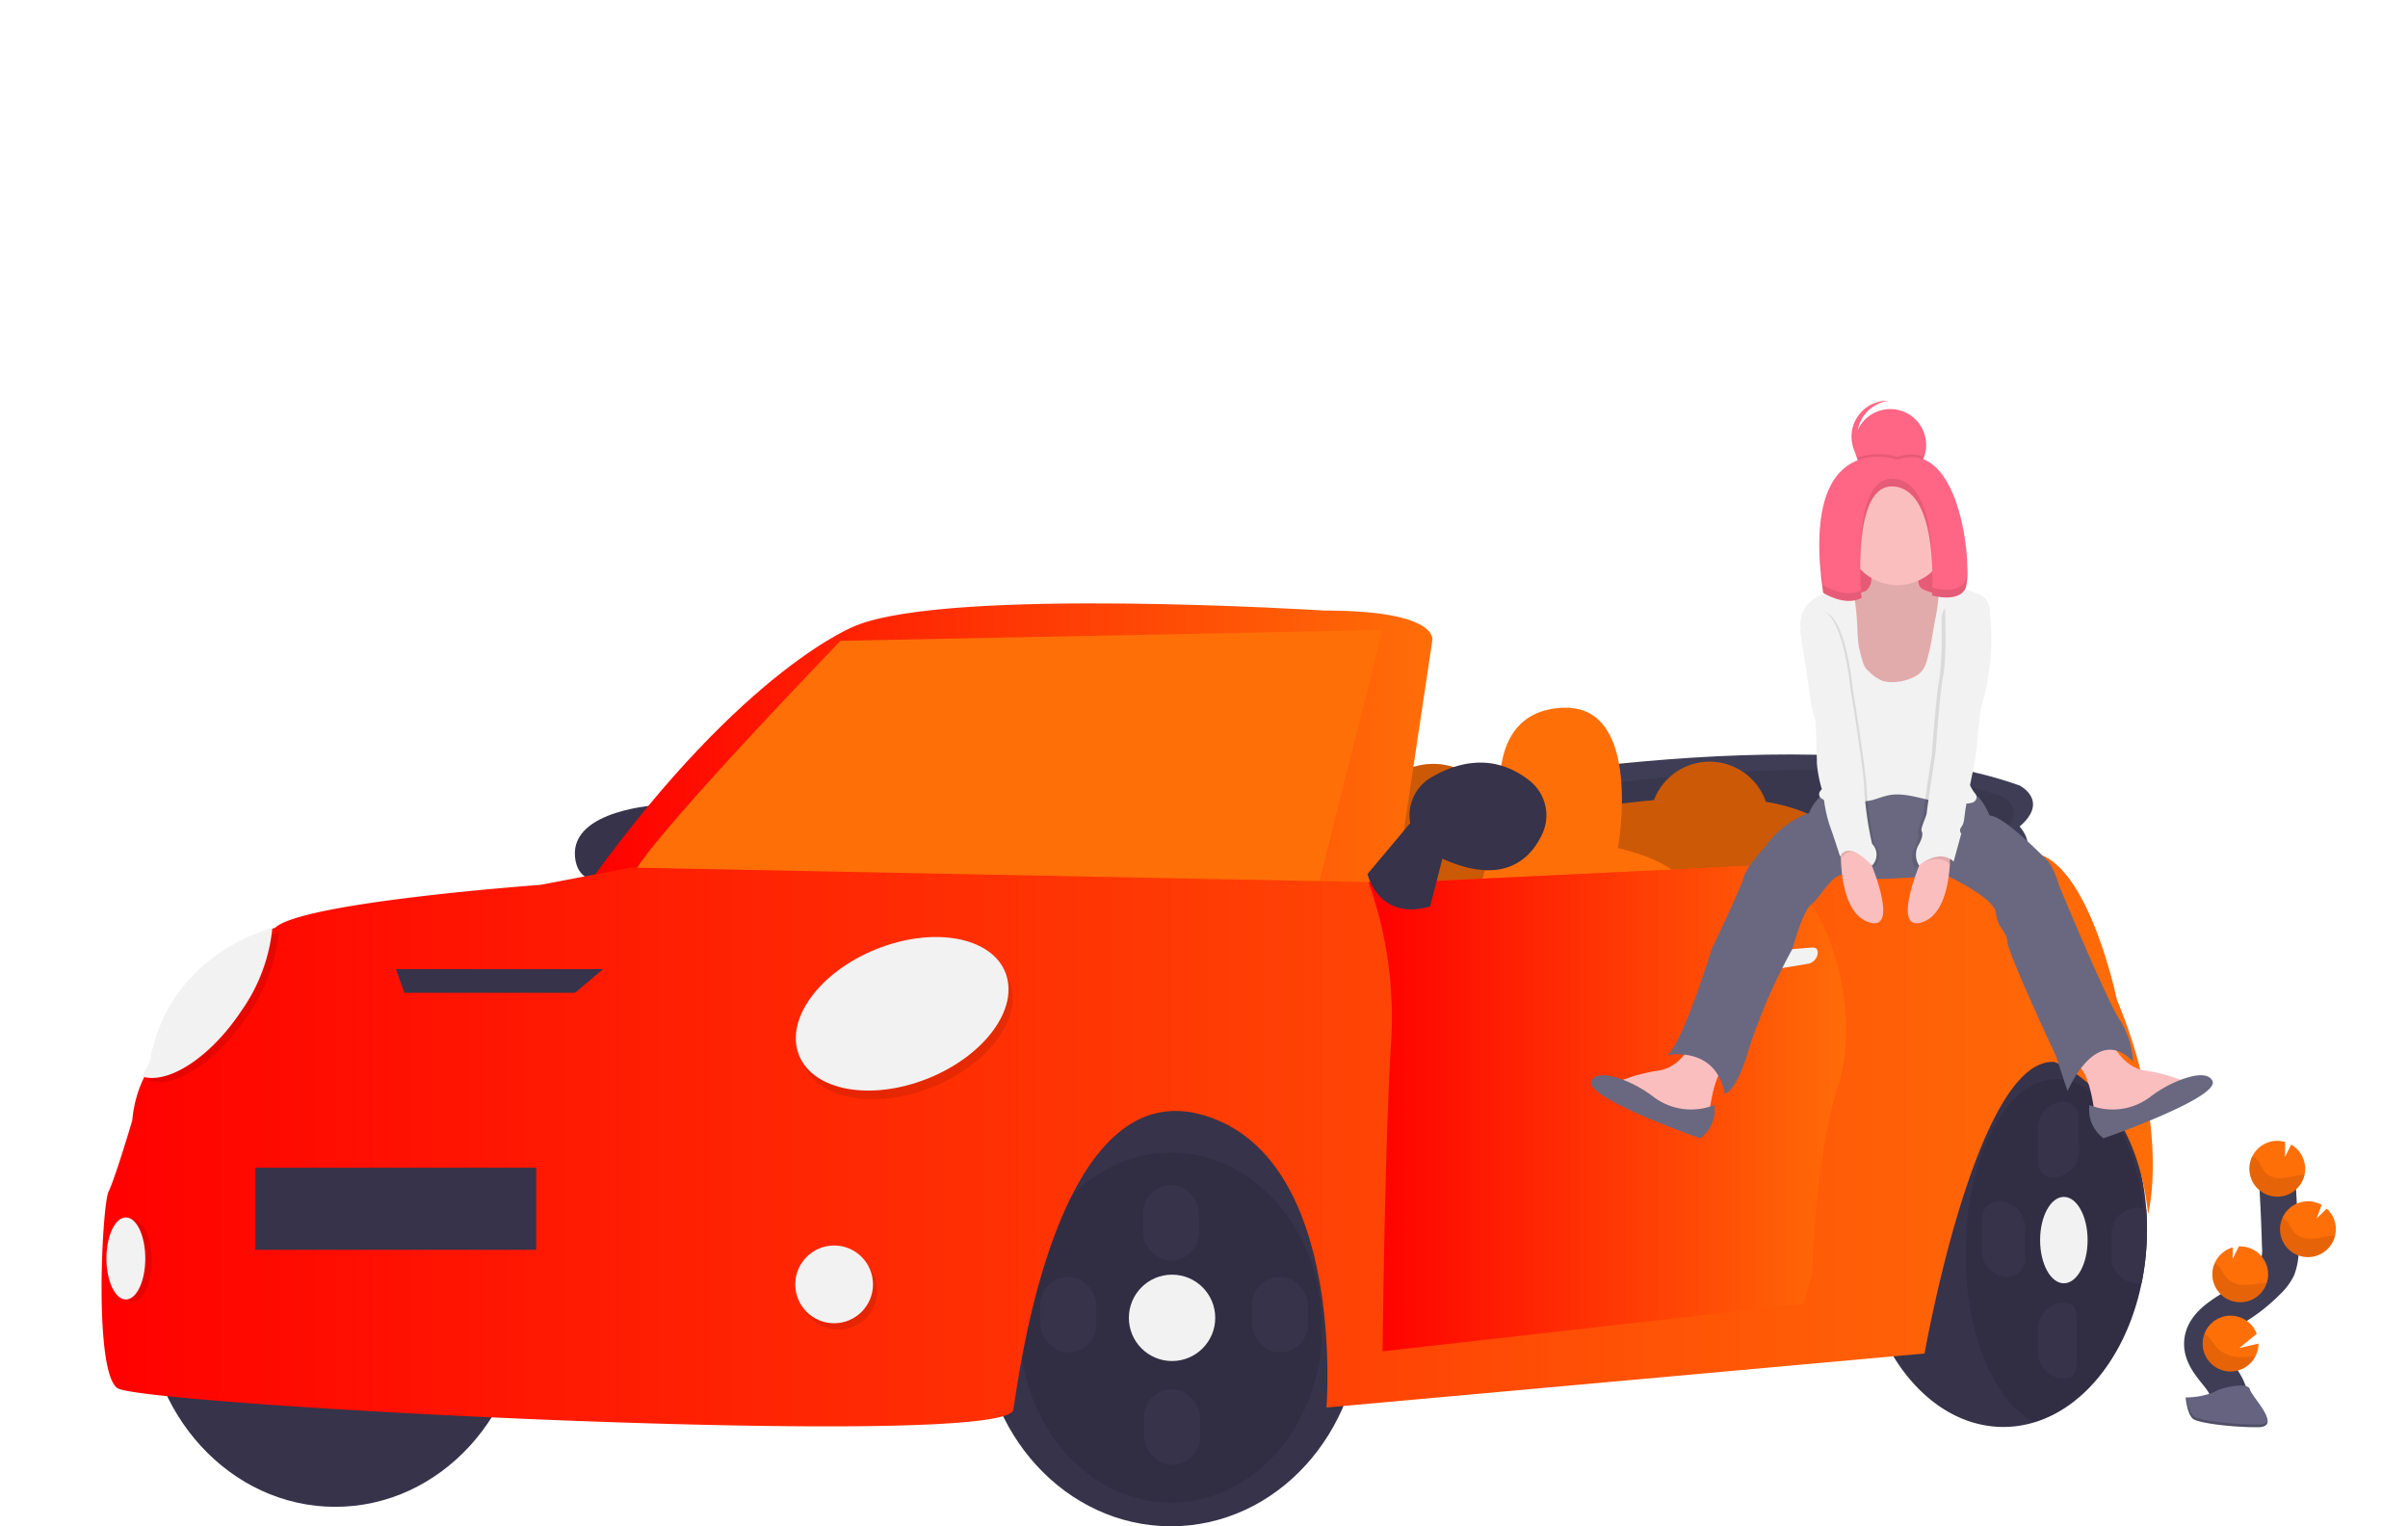 <?xml version="1.0" encoding="UTF-8" standalone="no"?>
<svg
   xmlns:dc="http://purl.org/dc/elements/1.1/"
   xmlns:cc="http://creativecommons.org/ns#"
   xmlns:rdf="http://www.w3.org/1999/02/22-rdf-syntax-ns#"
   xmlns:svg="http://www.w3.org/2000/svg"
   xmlns="http://www.w3.org/2000/svg"
   xmlns:sodipodi="http://sodipodi.sourceforge.net/DTD/sodipodi-0.dtd"
   xmlns:inkscape="http://www.inkscape.org/namespaces/inkscape"
   width="263.81"
   height="167.181"
   viewBox="0 0 263.81 167.181"
   version="1.1"
   id="svg177"
   sodipodi:docname="newCar.svg"
   inkscape:version="0.92.5 (2060ec1f9f, 2020-04-08)">
  <sodipodi:namedview
     pagecolor="#ffffff"
     bordercolor="#666666"
     borderopacity="1"
     objecttolerance="10"
     gridtolerance="10"
     guidetolerance="10"
     inkscape:pageopacity="0"
     inkscape:pageshadow="2"
     inkscape:window-width="1920"
     inkscape:window-height="1055"
     id="namedview179"
     showgrid="false"
     inkscape:zoom="1.4063152"
     inkscape:cx="109.647"
     inkscape:cy="83.5905"
     inkscape:window-x="1920"
     inkscape:window-y="0"
     inkscape:window-maximized="1"
     inkscape:current-layer="g175" />
  <defs
     id="defs9">
    <style
       id="style2">.a{fill:#f2f2f2;}.b{opacity:0.03;}.b,.d,.g,.i{isolation:isolate;}.c{fill:#36334a;}.d{opacity:0.1;}.e{fill:#3f3d56;}.f,.i{fill:#ff6f08;}.g,.i{opacity:0.2;}.h{fill:url(#a);}.j{fill:#ff6584;}.k{fill:#fbbebe;}.l{fill:#696880;}.m,.o{fill:none;stroke-miterlimit:10;}.m{stroke:#3f3d56;stroke-width:4px;}.n{fill:#656380;}.o{stroke:#36334a;}</style>
    <linearGradient
       id="a"
       y1="0.5"
       x2="1"
       y2="0.5"
       gradientUnits="objectBoundingBox">
      <stop
         offset="0"
         stop-color="red"
         id="stop4" />
      <stop
         offset="1"
         stop-color="#ff6f08"
         id="stop6" />
    </linearGradient>
  </defs>
  <g
     transform="translate(47.039)"
     id="g175">
    <path
       class="c"
       d="m 845.713,499.346 c 0,0.407 0,0.814 -0.026,1.216 a 28.776,28.776 0 0 1 -0.563,4.658 c -1.554,7.6 -6.042,13.5 -11.679,15.244 a 11.663,11.663 0 0 1 -3.463,0.528 c -8.689,0 -15.732,-9.7 -15.732,-21.646 0,-11.946 7.043,-21.646 15.732,-21.646 8.15,0 14.854,8.531 15.651,19.458 0.054,0.719 0.08,1.45 0.08,2.188 z"
       transform="translate(-657.537,-364.692)"
       id="path25"
       inkscape:connector-curvature="0"
       style="fill:#36334a" />
    <path
       class="d"
       d="m 883.1,517.367 a 28.776,28.776 0 0 1 -0.563,4.658 c -1.554,7.6 -6.042,13.5 -11.679,15.244 -4.365,-2.008 -7.6,-9.536 -7.6,-18.516 0,-10.518 4.448,-19.044 9.936,-19.044 4.606,0 8.481,6.014 9.6,14.173 0.153,1.118 0.254,2.288 0.306,3.485 z"
       transform="translate(-694.945,-381.496)"
       id="path27"
       inkscape:connector-curvature="0"
       style="opacity:0.1;isolation:isolate" />
    <path
       class="e"
       d="m 613.25,353.439 c 0,0 42.582,-8.753 65.056,-0.71 0,0 3.312,1.656 0,4.495 0,0 3.132,3.312 -2.337,4.495 l -21.729,1.337 -40.99,-4.175 z"
       transform="translate(-504.087,-266.69)"
       id="path29"
       inkscape:connector-curvature="0"
       style="fill:#3f3d56" />
    <path
       class="d"
       d="m 644.75,360 c 0,0 36.457,-7.494 55.7,-0.608 0,0 2.839,1.419 0,3.849 0,0 2.68,2.839 -2,3.849 l -18.6,1.143 -35.095,-3.57 z"
       transform="translate(-528.135,-272.146)"
       id="path31"
       inkscape:connector-curvature="0"
       style="opacity:0.1;isolation:isolate" />
    <path
       class="f"
       d="m 627.865,370.206 -2.839,-5.678 c 0,0 1.244,-5.744 -8.871,-7.433 a 6.518,6.518 0 0 0 -12.259,-0.185 c -1.453,0.125 -3,0.3 -4.656,0.52 l -2.314,12.406 -0.289,-0.577 c 0,0 1.469,-6.785 -11.772,-7.776 a 4.926,4.926 0 0 0 1.126,-3.106 c 0,-3.007 -2.808,-5.441 -6.269,-5.441 -3.461,0 -6.269,2.434 -6.269,5.441 a 4.968,4.968 0 0 0 1.315,3.331 q -1.857,0.177 -3.918,0.454 l -2.6,13.957 12.065,1.656 19.162,-2.839 -1.7,-3.395 10.922,1.5 z"
       transform="translate(-469.732,-269.263)"
       id="path33"
       inkscape:connector-curvature="0"
       style="fill:#ff6f08" />
    <path
       class="g"
       d="m 627.865,370.206 -2.839,-5.678 c 0,0 1.244,-5.744 -8.871,-7.433 a 6.518,6.518 0 0 0 -12.259,-0.185 c -1.453,0.125 -3,0.3 -4.656,0.52 l -2.314,12.406 -0.289,-0.577 c 0,0 1.469,-6.785 -11.772,-7.776 a 4.926,4.926 0 0 0 1.126,-3.106 c 0,-3.007 -2.808,-5.441 -6.269,-5.441 -3.461,0 -6.269,2.434 -6.269,5.441 a 4.968,4.968 0 0 0 1.315,3.331 q -1.857,0.177 -3.918,0.454 l -2.6,13.957 12.065,1.656 19.162,-2.839 -1.7,-3.395 10.922,1.5 z"
       transform="translate(-469.732,-269.263)"
       id="path35"
       inkscape:connector-curvature="0"
       style="opacity:0.2;isolation:isolate" />
    <path
       class="f"
       d="m 638.305,338.545 c 0,0 -1.893,-10.617 6.86,-10.854 8.753,-0.237 5.914,15.377 5.914,15.377 0,0 6.624,1.419 7.1,4.022 0.476,2.603 -22.949,3.31 -22.949,3.31 z"
       transform="translate(-520.867,-250.169)"
       id="path37"
       inkscape:connector-curvature="0"
       style="fill:#ff6f08" />
    <path
       class="c"
       d="m 448.886,530.921 c 0,12.538 -9.321,22.71 -20.818,22.71 -11.497,0 -20.818,-10.172 -20.818,-22.71 0,-12.538 9.437,-24.721 20.936,-24.721 11.499,0 20.7,12.178 20.7,24.721 z"
       transform="translate(-346.819,-386.45)"
       id="path39"
       inkscape:connector-curvature="0"
       style="fill:#36334a" />
    <ellipse
       class="d"
       cx="16.56"
       cy="19.159"
       rx="16.56"
       ry="19.159"
       transform="translate(64.689,126.258)"
       id="ellipse41"
       style="opacity:0.1;isolation:isolate" />
    <ellipse
       class="c"
       cx="20.818"
       cy="22.71"
       rx="20.818"
       ry="22.71"
       transform="translate(-31.121,119.629)"
       id="ellipse43"
       style="fill:#36334a" />
    <path
       class="c"
       d="m 228.422,372.7 c 0,0 -9.7,0.473 -9.226,5.678 0.474,5.205 8.28,1.419 8.28,1.419 z"
       transform="translate(-203.24,-284.532)"
       id="path45"
       inkscape:connector-curvature="0"
       style="fill:#36334a" />
    <path
       class="h"
       d="m 315.281,310.121 3.993,-26.649 c 0,0 0.946,-3.312 -11.828,-3.312 0,0 -40.926,-2.6 -51.335,1.656 0,0 -12.065,4.495 -28.861,27.678 0,0 86.375,2.046 88.031,0.627 z"
       transform="translate(-209.401,-213.282)"
       id="path47"
       inkscape:connector-curvature="0"
       style="fill:url(#a)" />
    <path
       class="f"
       d="m 327.856,291.7 -7.334,29.1 -4.6,-0.111 -21.764,-0.53 -48.541,-1.183 c -0.135,-2.3 22.852,-26.091 22.852,-26.091 z"
       transform="translate(-223.424,-222.694)"
       id="path49"
       inkscape:connector-curvature="0"
       style="fill:#ff6f08" />
    <path
       class="i"
       d="m 450.84,352.212 1.982,-7.665 c 0,0 -1.893,-10.619 6.86,-10.856 8.753,-0.237 5.914,15.377 5.914,15.377 0,0 6.032,1.294 6.993,3.674 z"
       transform="translate(-380.098,-254.749)"
       id="path51"
       inkscape:connector-curvature="0"
       style="opacity:0.2;isolation:isolate;fill:#ff6f08" />
    <path
       class="h"
       d="m 224.206,434.325 c -1.419,-13.721 -10.291,-16.678 -10.291,-16.678 -8.516,-0.473 -14.194,31.936 -14.194,31.936 l -65.529,5.917 c 0,0 2.247,-27.56 -13.6,-32.055 -15.847,-4.495 -19.99,27.8 -20.7,32.291 -0.71,4.491 -95.573,-0.473 -98.175,-2.366 -2.602,-1.893 -1.658,-20.11 -0.948,-21.529 0.71,-1.419 2.6,-7.807 2.6,-7.807 a 13.105,13.105 0 0 1 1.334,-4.786 c 0.426,-0.946 0.795,-1.6 0.795,-1.6 2.056,-11.658 12.73,-14.48 13.446,-14.667 h 0.038 c 2.839,-2.839 29.1,-4.731 29.1,-4.731 l 9.936,-1.893 80.78,1.587 3.437,0.069 41.068,-1.975 27.773,-1.337 c 6.387,0 9.7,16.087 9.7,16.087 5.914,14.192 3.43,23.537 3.43,23.537 z"
       transform="translate(-35.911,-301.327)"
       id="path53"
       inkscape:connector-curvature="0"
       style="fill:url(#a)" />
    <ellipse
       class="d"
       cx="12.178"
       cy="7.625"
       rx="12.178"
       ry="7.625"
       transform="rotate(-21.92,301.692,-43.71)"
       id="ellipse55"
       style="opacity:0.1;isolation:isolate" />
    <ellipse
       class="a"
       cx="12.178"
       cy="7.625"
       rx="12.178"
       ry="7.625"
       transform="rotate(-21.92,299.01,-42.962)"
       id="ellipse57"
       style="fill:#f2f2f2" />
    <path
       class="d"
       d="m 36.131,431.74 a 18.937,18.937 0 0 1 -3.385,9.049 c -3.376,5.091 -8.005,8.088 -10.856,7.211 0.426,-0.946 0.795,-1.6 0.795,-1.6 2.056,-11.66 12.729,-14.483 13.446,-14.66 z"
       transform="translate(-52.623,-329.605)"
       id="path59"
       inkscape:connector-curvature="0"
       style="opacity:0.1;isolation:isolate" />
    <path
       class="a"
       d="m 33.131,429.74 a 18.938,18.938 0 0 1 -3.385,9.049 c -3.376,5.091 -8.005,8.088 -10.856,7.211 0.426,-0.946 0.795,-1.6 0.795,-1.6 2.056,-11.66 12.729,-14.483 13.446,-14.66 z"
       transform="translate(-50.332,-328.078)"
       id="path61"
       inkscape:connector-curvature="0"
       style="fill:#f2f2f2" />
    <path
       class="c"
       d="M 155.885,451.292 H 137.2 l -0.946,-2.6 h 22.71 z"
       transform="translate(-139.929,-342.545)"
       id="path63"
       inkscape:connector-curvature="0"
       style="fill:#36334a" />
    <rect
       class="c"
       width="30.754"
       height="8.99"
       transform="translate(-19.056,127.909)"
       id="rect65"
       x="0"
       y="0"
       style="fill:#36334a" />
    <circle
       class="d"
       cx="4.258"
       cy="4.258"
       r="4.258"
       transform="translate(40.559,137.135)"
       id="circle67"
       style="opacity:0.1;isolation:isolate" />
    <circle
       class="a"
       cx="4.258"
       cy="4.258"
       r="4.258"
       transform="translate(40.086,136.425)"
       id="circle69"
       style="fill:#f2f2f2" />
    <ellipse
       class="d"
       cx="2.129"
       cy="4.495"
       rx="2.129"
       ry="4.495"
       transform="translate(-34.669,133.587)"
       id="ellipse71"
       style="opacity:0.1;isolation:isolate" />
    <ellipse
       class="a"
       cx="2.129"
       cy="4.495"
       rx="2.129"
       ry="4.495"
       transform="translate(-35.379,133.35)"
       id="ellipse73"
       style="fill:#f2f2f2" />
    <path
       class="h"
       d="m 638.18,424.563 c -2.6,8.043 -2.839,20.581 -2.839,20.581 l -0.946,3.312 -46.13,5.2 c 0,0 0.237,-23.183 0.946,-34.066 a 44.173,44.173 0 0 0 -2.491,-17.338 l 3.437,0.069 41.068,-1.975 c 6.861,4.813 9.29,16.994 6.955,24.217 z"
       transform="translate(-483.833,-305.641)"
       id="path75"
       inkscape:connector-curvature="0"
       style="fill:url(#a)" />
    <path
       class="a"
       d="m 756.29,439.339 a 1.161,1.161 0 0 0 -1.082,1.236 c 0,0.037 0.007,0.074 0.013,0.11 a 0.831,0.831 0 0 0 0.473,0.617 c 0.764,0.381 5.85,-0.473 7.778,-0.814 a 1.308,1.308 0 0 0 1.093,-1.166 c 0.024,-0.336 -0.1,-0.622 -0.591,-0.622 z"
       transform="translate(-612.461,-334.918)"
       id="path77"
       inkscape:connector-curvature="0"
       style="fill:#f2f2f2" />
    <path
       class="c"
       d="m 586.25,385.614 c 0,0 1.183,5.2 6.86,3.548 l 1.89,-7.333 -3.785,-2.129 z"
       transform="translate(-483.474,-289.876)"
       id="path79"
       inkscape:connector-curvature="0"
       style="fill:#36334a" />
    <path
       class="c"
       d="m 608.068,354.744 c 2.6,-1.542 6.73,-2.891 10.813,0.348 a 4.826,4.826 0 0 1 1.393,5.805 c -1.337,2.893 -4.509,6.032 -11.916,2.273 a 4.779,4.779 0 0 1 -1.8,-1.594 l -0.038,-0.057 a 4.8,4.8 0 0 1 1.357,-6.655 q 0.093,-0.064 0.191,-0.12 z"
       transform="translate(-498.339,-269.573)"
       id="path81"
       inkscape:connector-curvature="0"
       style="fill:#36334a" />
    <circle
       class="a"
       cx="4.731"
       cy="4.731"
       r="4.731"
       transform="translate(76.635,139.619)"
       id="circle83"
       style="fill:#f2f2f2" />
    <ellipse
       class="a"
       cx="2.602"
       cy="4.731"
       rx="2.602"
       ry="4.731"
       transform="translate(176.466,131.103)"
       id="ellipse85"
       style="fill:#f2f2f2" />
    <rect
       class="c"
       width="6.151"
       height="8.28"
       rx="3.075"
       transform="translate(78.173,129.801)"
       id="rect87"
       x="0"
       y="0"
       style="fill:#36334a" />
    <path
       class="c"
       d="m 899.589,510.19 v 0 a 1.656,1.656 0 0 1 1.656,1.656 v 3.785 a 2.839,2.839 0 0 1 -2.839,2.839 v 0 a 1.656,1.656 0 0 1 -1.656,-1.656 v -3.785 a 2.839,2.839 0 0 1 2.839,-2.839 z"
       transform="translate(-720.52,-389.496)"
       id="path89"
       inkscape:connector-curvature="0"
       style="fill:#36334a" />
    <path
       class="c"
       d="m 899.589,611.48 v 0 a 2.839,2.839 0 0 1 -2.839,-2.839 v -2.6 a 2.839,2.839 0 0 1 2.839,-2.839 v 0 c 1.561,0 1.419,1.277 1.419,2.839 v 2.6 c -0.002,1.559 0.147,2.839 -1.419,2.839 z"
       transform="translate(-720.52,-460.503)"
       id="path91"
       inkscape:connector-curvature="0"
       style="fill:#36334a" />
    <path
       class="c"
       d="m 872.643,556.19 v 0 a 2.839,2.839 0 0 1 2.839,2.839 v 3.548 a 1.893,1.893 0 0 1 -1.893,1.893 v 0 a 2.839,2.839 0 0 1 -2.839,-2.839 v -3.549 a 1.893,1.893 0 0 1 1.893,-1.892 z"
       transform="translate(-700.671,-424.614)"
       id="path93"
       inkscape:connector-curvature="0"
       style="fill:#36334a" />
    <path
       class="c"
       d="m 934.661,561.566 c 0,0.407 0,0.814 -0.026,1.216 a 28.776,28.776 0 0 1 -0.563,4.658 2.913,2.913 0 0 1 -0.473,0.04 2.839,2.839 0 0 1 -2.839,-2.839 v -2.6 a 2.839,2.839 0 0 1 2.84,-2.841 2.766,2.766 0 0 1 0.733,0.1 c 0.085,0.024 0.17,0.05 0.251,0.08 0.051,0.72 0.077,1.448 0.077,2.186 z"
       transform="translate(-746.485,-426.912)"
       id="path95"
       inkscape:connector-curvature="0"
       style="fill:#36334a" />
    <rect
       class="c"
       width="6.151"
       height="8.28"
       rx="3.075"
       transform="translate(90.12,139.856)"
       id="rect97"
       x="0"
       y="0"
       style="fill:#36334a" />
    <rect
       class="c"
       width="6.151"
       height="8.28"
       rx="3.075"
       transform="translate(66.936,139.856)"
       id="rect99"
       x="0"
       y="0"
       style="fill:#36334a" />
    <rect
       class="c"
       width="6.151"
       height="8.28"
       rx="3.075"
       transform="translate(78.291,152.157)"
       id="rect101"
       x="0"
       y="0"
       style="fill:#36334a" />
    <path
       class="j"
       d="m 819.641,193.36 a 3.886,3.886 0 0 1 -0.237,1.322 3.927,3.927 0 0 1 -7.355,0.1 3.862,3.862 0 0 1 -0.27,-1.419 3.927,3.927 0 0 1 7.854,0 z"
       transform="translate(-655.651,-144.625)"
       id="path103"
       inkscape:connector-curvature="0"
       style="fill:#ff6584" />
    <path
       class="j"
       d="m 811.54,191.384 a 3.927,3.927 0 0 1 1.528,-5.339 v 0 a 3.888,3.888 0 0 1 1.419,-0.473 3.927,3.927 0 1 0 0.331,7.823 3.925,3.925 0 0 1 -3.278,-2.011 z"
       transform="translate(-654.614,-141.67)"
       id="path105"
       inkscape:connector-curvature="0"
       style="fill:#ff6584" />
    <rect
       class="j"
       width="10.52"
       height="16.411"
       transform="translate(155.154,54.204)"
       id="rect107"
       x="0"
       y="0"
       style="fill:#ff6584" />
    <rect
       class="d"
       width="10.52"
       height="16.411"
       transform="translate(155.391,53.731)"
       id="rect109"
       x="0"
       y="0"
       style="opacity:0.1;isolation:isolate" />
    <path
       class="k"
       d="m 711.6,480.81 c 0,0 -1.121,3.075 -3.785,3.506 a 18.534,18.534 0 0 0 -4.2,1.117 l 6.312,4.067 3.366,-0.421 c 0,0 0.419,-4.348 1.822,-5.33 1.403,-0.982 -3.515,-2.939 -3.515,-2.939 z"
       transform="translate(-573.071,-367.067)"
       id="path111"
       inkscape:connector-curvature="0"
       style="fill:#fbbebe" />
    <path
       class="k"
       d="m 917.955,480.81 c 0,0 1.121,3.075 3.785,3.506 a 18.368,18.368 0 0 1 4.206,1.124 l -6.312,4.067 -3.366,-0.421 c 0,0 -0.419,-4.348 -1.822,-5.33 -1.403,-0.982 3.509,-2.946 3.509,-2.946 z"
       transform="translate(-733.838,-367.067)"
       id="path113"
       inkscape:connector-curvature="0"
       style="fill:#fbbebe" />
    <path
       class="l"
       d="m 742.763,365.79 a 4.9,4.9 0 0 0 -2.245,2.524 9.792,9.792 0 0 0 -4.769,3.648 c 0,0 -2.1,2.243 -2.385,3.366 -0.285,1.123 -3.506,7.863 -3.506,7.863 0,0 -3.224,10.518 -4.909,11.641 0,0 5.33,-1.124 6.312,4.206 0,0 1.263,0 2.666,-4.909 a 63.358,63.358 0 0 1 4.767,-10.939 c 0,0 1.124,-4.208 2.105,-4.909 0.981,-0.701 2.524,-3.927 3.927,-3.087 1.403,0.84 10.66,-0.14 10.66,-0.14 0,0 5.469,2.524 5.609,4.208 0.14,1.684 1.124,1.822 1.263,3.224 0.139,1.402 5.33,12.484 5.33,12.484 0,0 0.982,3.075 1.261,3.785 0,0 3.087,-7.433 7.154,-3.227 a 9.623,9.623 0 0 0 -1.4,-4.495 c -1.263,-1.689 -6.733,-14.868 -6.733,-14.868 a 8.628,8.628 0 0 0 -1.121,-2.524 c -0.561,-0.561 -4.909,-5.048 -6.449,-5.048 0,0 -0.842,-2.105 -1.824,-2.385 z"
       transform="translate(-589.362,-279.256)"
       id="path115"
       inkscape:connector-curvature="0"
       style="fill:#696880" />
    <path
       class="l"
       d="m 703.263,501.119 a 6.834,6.834 0 0 1 -6.678,-0.9 13.309,13.309 0 0 0 -2.978,-1.725 c -1.486,-0.6 -3.267,-1.048 -3.809,-0.04 -0.982,1.822 11.923,6.312 11.923,6.312 a 3.883,3.883 0 0 0 1.542,-3.647 z"
       transform="translate(-562.485,-380.082)"
       id="path117"
       inkscape:connector-curvature="0"
       style="fill:#696880" />
    <path
       class="l"
       d="m 920.573,501.119 a 6.834,6.834 0 0 0 6.678,-0.9 13.309,13.309 0 0 1 2.978,-1.725 c 1.486,-0.6 3.267,-1.048 3.809,-0.04 0.982,1.822 -11.923,6.312 -11.923,6.312 a 3.883,3.883 0 0 1 -1.542,-3.647 z"
       transform="translate(-738.702,-380.082)"
       id="path119"
       inkscape:connector-curvature="0"
       style="fill:#696880" />
    <path
       class="k"
       d="m 806.928,263.368 a 1.664,1.664 0 0 1 -0.629,1.275 3.468,3.468 0 0 1 -1.164,0.277 2.706,2.706 0 0 0 -1.852,1.6 4.146,4.146 0 0 0 -0.175,2.5 9.225,9.225 0 0 0 0.357,1.2 11.359,11.359 0 0 0 1.677,3.286 13.961,13.961 0 0 0 2.2,2.072 3.8,3.8 0 0 0 2.91,1.183 2.828,2.828 0 0 0 1.559,-0.222 c 0.71,-0.409 0.923,-1.315 1.306,-2.039 0.329,-0.617 0.816,-1.138 1.121,-1.767 a 7.044,7.044 0 0 0 0.473,-1.54 l 0.655,-2.912 a 4.116,4.116 0 0 0 -0.142,-3.153 0.5,0.5 0 0 0 -0.175,-0.182 0.651,0.651 0 0 0 -0.357,-0.038 3.861,3.861 0 0 1 -2.165,-0.494 0.858,0.858 0 0 1 -0.272,-0.213 1.074,1.074 0 0 1 -0.168,-0.5 5.26,5.26 0 0 0 -0.3,-1.055 0.711,0.711 0 0 0 -0.206,-0.315 0.735,0.735 0 0 0 -0.331,-0.111 27.074,27.074 0 0 0 -3.059,-0.322 c -0.338,-0.014 -0.844,-0.149 -1.074,0.147 -0.23,0.296 -0.151,0.968 -0.189,1.323 z"
       transform="translate(-648.942,-199.904)"
       id="path121"
       inkscape:connector-curvature="0"
       style="fill:#fbbebe" />
    <path
       class="d"
       d="m 806.928,263.368 a 1.664,1.664 0 0 1 -0.629,1.275 3.468,3.468 0 0 1 -1.164,0.277 2.706,2.706 0 0 0 -1.852,1.6 4.146,4.146 0 0 0 -0.175,2.5 9.225,9.225 0 0 0 0.357,1.2 11.359,11.359 0 0 0 1.677,3.286 13.961,13.961 0 0 0 2.2,2.072 3.8,3.8 0 0 0 2.91,1.183 2.828,2.828 0 0 0 1.559,-0.222 c 0.71,-0.409 0.923,-1.315 1.306,-2.039 0.329,-0.617 0.816,-1.138 1.121,-1.767 a 7.044,7.044 0 0 0 0.473,-1.54 l 0.655,-2.912 a 4.116,4.116 0 0 0 -0.142,-3.153 0.5,0.5 0 0 0 -0.175,-0.182 0.651,0.651 0 0 0 -0.357,-0.038 3.861,3.861 0 0 1 -2.165,-0.494 0.858,0.858 0 0 1 -0.272,-0.213 1.074,1.074 0 0 1 -0.168,-0.5 5.26,5.26 0 0 0 -0.3,-1.055 0.711,0.711 0 0 0 -0.206,-0.315 0.735,0.735 0 0 0 -0.331,-0.111 27.074,27.074 0 0 0 -3.059,-0.322 c -0.338,-0.014 -0.844,-0.149 -1.074,0.147 -0.23,0.296 -0.151,0.968 -0.189,1.323 z"
       transform="translate(-648.942,-199.904)"
       id="path123"
       inkscape:connector-curvature="0"
       style="opacity:0.1;isolation:isolate" />
    <path
       class="a"
       d="m 792.626,273.349 a 6.489,6.489 0 0 0 -1.689,-0.267 4.225,4.225 0 0 0 -3.582,1.54 3.636,3.636 0 0 0 -0.542,2.709 5.609,5.609 0 0 0 1.23,2.524 7.6,7.6 0 0 1 0.946,1.24 6.568,6.568 0 0 1 0.473,2.366 c 0.237,1.919 1.055,3.726 1.382,5.633 0.327,1.907 0.043,4.121 -1.464,5.337 -0.253,0.2 -0.558,0.416 -0.58,0.74 -0.035,0.518 0.639,0.74 1.157,0.788 a 13.186,13.186 0 0 0 4.644,-0.106 c 0.625,-0.166 1.223,-0.423 1.857,-0.542 1.611,-0.3 3.229,0.315 4.838,0.613 a 21.725,21.725 0 0 0 3.527,0.286 1.894,1.894 0 0 0 0.814,-0.106 0.651,0.651 0 0 0 0.412,-0.648 1.1,1.1 0 0 0 -0.279,-0.473 7.714,7.714 0 0 1 -1.285,-3.617 l -0.733,-4.294 c -0.4,-2.29 -0.771,-4.776 0.312,-6.834 0.781,-1.479 2.214,-2.519 3.037,-3.974 a 1.93,1.93 0 0 0 -1.086,-3.054 5.491,5.491 0 0 0 -4.114,-0.149 16.611,16.611 0 0 1 -0.407,3.075 l -0.286,1.656 a 21.082,21.082 0 0 1 -0.639,2.886 3.124,3.124 0 0 1 -0.513,1.046 2.7,2.7 0 0 1 -0.906,0.66 5.385,5.385 0 0 1 -2.4,0.546 3.15,3.15 0 0 1 -1.06,-0.161 4.526,4.526 0 0 1 -1.46,-1.029 2.394,2.394 0 0 1 -0.386,-0.416 2.508,2.508 0 0 1 -0.263,-0.632 12.841,12.841 0 0 1 -0.449,-1.77 c -0.073,-0.459 -0.095,-0.925 -0.128,-1.389 a 33.759,33.759 0 0 0 -0.378,-4.184 z"
       transform="translate(-636.54,-208.21)"
       id="path125"
       inkscape:connector-curvature="0"
       style="fill:#f2f2f2" />
    <path
       class="k"
       d="m 805.474,390.1 c 0,0 -0.561,7.433 2.945,8.7 3.506,1.267 0.421,-6.172 0.421,-6.172 l -1.121,-2.245 z"
       transform="translate(-650.812,-297.816)"
       id="path127"
       inkscape:connector-curvature="0"
       style="fill:#fbbebe" />
    <path
       class="k"
       d="m 841.069,390.1 c 0,0 0.561,7.433 -2.945,8.7 -3.506,1.267 -0.421,-6.172 -0.421,-6.172 l 1.121,-2.245 z"
       transform="translate(-674.484,-297.816)"
       id="path129"
       inkscape:connector-curvature="0"
       style="fill:#fbbebe" />
    <path
       class="d"
       d="M 788.921,283.779 787.8,285.6 c 0,0 0.982,6.312 1.121,7.433 a 14.645,14.645 0 0 0 0.561,2.38 c 0,0 0.14,3.366 0.14,4.627 a 14.127,14.127 0 0 0 0.71,3.366 15.27,15.27 0 0 0 0.71,3.506 c 0.561,1.545 1.124,3.366 1.124,3.366 0,0 0.71,-1.964 3.506,0.982 a 1.7,1.7 0 0 0 0,-2.385 37.107,37.107 0 0 1 -0.842,-5.749 c 0,-1.964 -1.542,-11.355 -1.542,-11.355 0,0 -1,-10.658 -4.367,-7.992 z"
       transform="translate(-637.344,-216.32)"
       id="path131"
       inkscape:connector-curvature="0"
       style="opacity:0.1;isolation:isolate" />
    <path
       class="a"
       d="m 787.751,283.2 -1.121,1.822 c 0,0 0.982,6.312 1.121,7.435 a 14.755,14.755 0 0 0 0.563,2.382 c 0,0 0.147,3.366 0.147,4.632 a 14.067,14.067 0 0 0 0.71,3.366 15.327,15.327 0 0 0 0.71,3.506 c 0.561,1.542 1.121,3.366 1.121,3.366 0,0 0.71,-1.964 3.506,0.982 a 1.7,1.7 0 0 0 0,-2.385 37.1,37.1 0 0 1 -0.842,-5.751 c 0,-1.966 -1.542,-11.355 -1.542,-11.355 0,0 -1.011,-10.655 -4.373,-8 z"
       transform="translate(-636.451,-215.88)"
       id="path133"
       inkscape:connector-curvature="0"
       style="fill:#f2f2f2" />
    <path
       class="d"
       d="m 845.8,277.861 0.71,0.835 a 25.77,25.77 0 0 1 -1,10.806 l -0.561,5.472 c 0,0 -0.982,4.627 -1.124,5.751 -0.142,1.124 -0.14,1.261 -0.419,1.682 a 0.539,0.539 0 0 0 0,0.71 l -0.842,3.087 c 0,0 -1.263,-1.542 -3.785,0.421 a 2.226,2.226 0 0 1 -0.14,-2.105 c 0.57,-0.982 0.561,-1.4 0.421,-1.682 -0.14,-0.282 0.561,-1.684 0.561,-1.964 0,-0.28 0.982,-6.733 0.982,-6.733 0,0 0.421,-6.312 0.842,-8.415 a 39.359,39.359 0 0 0 0.208,-6.21 2.377,2.377 0 0 1 4.022,-1.772 1.09,1.09 0 0 1 0.125,0.117 z"
       transform="translate(-675.992,-211.526)"
       id="path135"
       inkscape:connector-curvature="0"
       style="opacity:0.1;isolation:isolate" />
    <path
       class="a"
       d="m 847.561,275.661 0.71,0.835 a 25.817,25.817 0 0 1 -1,10.806 l -0.561,5.469 c 0,0 -0.982,4.63 -1.124,5.751 -0.142,1.121 -0.14,1.263 -0.421,1.682 a 0.546,0.546 0 0 0 0,0.71 l -0.84,3.075 c 0,0 -1.263,-1.542 -3.785,0.421 a 2.221,2.221 0 0 1 -0.14,-2.1 c 0.57,-0.982 0.561,-1.4 0.419,-1.684 -0.142,-0.284 0.563,-1.682 0.563,-1.963 0,-0.281 0.982,-6.733 0.982,-6.733 0,0 0.421,-6.312 0.84,-8.415 0.419,-2.103 0.142,-8.415 0.142,-8.415 a 3.244,3.244 0 0 1 4.215,0.561 z"
       transform="translate(-677.335,-209.605)"
       id="path137"
       inkscape:connector-curvature="0"
       style="fill:#f2f2f2" />
    <circle
       class="k"
       cx="5.611"
       cy="5.611"
       r="5.611"
       transform="translate(155.223,52.87)"
       id="circle139"
       style="fill:#fbbebe" />
    <path
       class="d"
       d="m 820.3,210.589 a 3.927,3.927 0 0 1 -7.355,0.1 6.96,6.96 0 0 1 4.429,-0.095 3.969,3.969 0 0 1 2.926,-0.005 z"
       transform="translate(-656.545,-160.532)"
       id="path141"
       inkscape:connector-curvature="0"
       style="opacity:0.1;isolation:isolate" />
    <path
       class="j"
       d="m 804.052,211.79 c 0,0 -10.8,-3.785 -8.135,14.587 0,0 2.385,1.542 4.209,0.561 0,0 -1.263,-12.775 3.645,-12.2 4.908,0.575 4.069,11.921 4.069,11.921 0,0 2.806,0.842 3.646,-0.71 0.84,-1.552 -0.281,-16.686 -7.434,-14.159 z"
       transform="translate(-643.218,-161.441)"
       id="path143"
       inkscape:connector-curvature="0"
       style="fill:#ff6584" />
    <path
       class="d"
       d="m 818.256,221.662 c -3.369,-0.386 -3.83,5.5 -3.785,9.238 0.043,-3.712 0.667,-8.753 3.785,-8.4 3.506,0.4 4.078,6.3 4.121,9.65 0.038,-3.065 -0.298,-10.05 -4.121,-10.488 z"
       transform="translate(-657.703,-169.21)"
       id="path145"
       inkscape:connector-curvature="0"
       style="opacity:0.1;isolation:isolate" />
    <path
       class="d"
       d="m 795.927,255.219 a 38.128,38.128 0 0 1 -0.419,-4.869 35.994,35.994 0 0 0 0.419,5.7 c 0,0 2.385,1.542 4.208,0.561 0,0 -0.031,-0.3 -0.064,-0.811 -1.814,0.937 -4.144,-0.581 -4.144,-0.581 z"
       transform="translate(-643.228,-191.126)"
       id="path147"
       inkscape:connector-curvature="0"
       style="opacity:0.1;isolation:isolate" />
    <path
       class="d"
       d="m 851.325,264.035 c -0.783,1.436 -3.269,0.807 -3.608,0.71 -0.017,0.52 -0.038,0.83 -0.038,0.83 0,0 2.806,0.842 3.645,-0.71 a 6.394,6.394 0 0 0 0.237,-2.415 4.374,4.374 0 0 1 -0.236,1.585 z"
       transform="translate(-683.059,-200.363)"
       id="path149"
       inkscape:connector-curvature="0"
       style="opacity:0.1;isolation:isolate" />
    <path
       class="m"
       d="m 975.666,567.622 c 0.648,-1.2 -0.088,-2.671 -0.932,-3.74 -0.844,-1.069 -1.876,-2.183 -1.855,-3.548 0.033,-1.959 2.112,-3.116 3.785,-4.154 a 18.43,18.43 0 0 0 3.39,-2.725 5.024,5.024 0 0 0 1.041,-1.393 5.686,5.686 0 0 0 0.312,-2.479 q -0.106,-4.194 -0.414,-8.382"
       transform="translate(-778.64,-413.17)"
       id="path151"
       inkscape:connector-curvature="0"
       style="fill:none;stroke:#3f3d56;stroke-width:4px;stroke-miterlimit:10" />
    <path
       class="f"
       d="m 1000.763,531.152 a 3.051,3.051 0 0 0 -1.526,-2.505 l -0.683,1.353 0.021,-1.639 a 3.093,3.093 0 0 0 -1.008,-0.121 3.056,3.056 0 1 0 3.2,2.912 z"
       transform="translate(-795.263,-403.273)"
       id="path153"
       inkscape:connector-curvature="0"
       style="fill:#ff6f08" />
    <path
       class="f"
       d="m 978.807,613.635 a 3.056,3.056 0 0 1 -5.77,-1.254 3.015,3.015 0 0 1 0.2,-1.242 3.059,3.059 0 0 1 5.72,0.033 l -1.909,1.554 2.1,-0.487 a 3.025,3.025 0 0 1 -0.341,1.396 z"
       transform="translate(-778.757,-465.069)"
       id="path155"
       inkscape:connector-curvature="0"
       style="fill:#ff6f08" />
    <path
       class="f"
       d="m 980.734,583.2 a 3.057,3.057 0 0 1 -3.2,-2.91 v 0 a 3.014,3.014 0 0 1 0.265,-1.391 3.076,3.076 0 0 1 1.961,-1.694 l -0.014,1.261 0.691,-1.372 v 0 a 3.056,3.056 0 0 1 3.198,2.906 3,3 0 0 1 -0.13,1.043 3.056,3.056 0 0 1 -2.771,2.157 z"
       transform="translate(-782.194,-440.567)"
       id="path157"
       inkscape:connector-curvature="0"
       style="fill:#ff6f08" />
    <path
       class="f"
       d="m 1012.1,562.325 a 3.057,3.057 0 0 1 -3.2,-2.91 v 0 a 3,3 0 0 1 0.289,-1.448 3.054,3.054 0 0 1 4.065,-1.46 q 0.1,0.046 0.193,0.1 l -0.539,1.479 1.109,-1.067 a 3.054,3.054 0 0 1 0.989,2.11 3,3 0 0 1 -0.078,0.842 3.056,3.056 0 0 1 -2.828,2.354 z"
       transform="translate(-806.142,-424.632)"
       id="path159"
       inkscape:connector-curvature="0"
       style="fill:#ff6f08" />
    <path
       class="d"
       d="m 1000.355,537.366 c -0.71,0.078 -1.393,0.3 -2.1,0.341 a 2.276,2.276 0 0 1 -1.933,-0.677 9.534,9.534 0 0 1 -0.565,-0.994 2.2,2.2 0 0 0 -0.769,-0.726 3.021,3.021 0 0 0 -0.329,1.526 3.056,3.056 0 0 0 6.042,0.5 c -0.117,0.008 -0.233,0.018 -0.346,0.03 z"
       transform="translate(-795.264,-408.674)"
       id="path161"
       inkscape:connector-curvature="0"
       style="opacity:0.1;isolation:isolate" />
    <path
       class="d"
       d="m 1012.1,567.98 a 3.057,3.057 0 0 1 -3.2,-2.91 v 0 a 3,3 0 0 1 0.289,-1.448 2.271,2.271 0 0 1 0.615,0.615 9.444,9.444 0 0 0 0.606,1.01 2.5,2.5 0 0 0 2.027,0.71 c 0.738,-0.033 1.448,-0.237 2.184,-0.31 0.1,0 0.206,-0.017 0.308,-0.019 a 3.056,3.056 0 0 1 -2.829,2.352 z"
       transform="translate(-806.142,-430.287)"
       id="path163"
       inkscape:connector-curvature="0"
       style="opacity:0.1;isolation:isolate" />
    <path
       class="d"
       d="m 980.734,589.033 a 3.057,3.057 0 0 1 -3.2,-2.91 v 0 a 3.014,3.014 0 0 1 0.265,-1.391 2.517,2.517 0 0 1 0.639,0.62 12.092,12.092 0 0 0 0.662,1.031 2.836,2.836 0 0 0 2.165,0.759 c 0.781,-0.017 1.486,-0.2 2.238,-0.26 a 3.056,3.056 0 0 1 -2.769,2.151 z"
       transform="translate(-782.194,-446.403)"
       id="path165"
       inkscape:connector-curvature="0"
       style="opacity:0.1;isolation:isolate" />
    <path
       class="d"
       d="m 978.807,619.956 a 3.056,3.056 0 0 1 -5.77,-1.254 3.016,3.016 0 0 1 0.2,-1.242 3.078,3.078 0 0 1 0.669,0.6 10.435,10.435 0 0 0 0.819,1.086 3.825,3.825 0 0 0 2.531,0.892 13.506,13.506 0 0 0 1.551,-0.082 z"
       transform="translate(-778.757,-471.39)"
       id="path167"
       inkscape:connector-curvature="0"
       style="opacity:0.1;isolation:isolate" />
    <path
       class="n"
       d="m 965.18,642.846 a 8.835,8.835 0 0 0 3.139,-0.591 c 0.729,-0.518 3.709,-1.135 3.892,-0.305 0.183,0.83 3.624,4.13 0.9,4.152 -2.724,0.022 -6.328,-0.423 -7.054,-0.866 -0.726,-0.443 -0.877,-2.39 -0.877,-2.39 z"
       transform="translate(-772.762,-489.776)"
       id="path169"
       inkscape:connector-curvature="0"
       style="fill:#656380" />
    <path
       class="g"
       d="m 973.159,650.009 c -2.723,0.021 -6.328,-0.426 -7.054,-0.866 -0.551,-0.338 -0.771,-1.545 -0.845,-2.1 h -0.08 c 0,0 0.151,1.947 0.878,2.389 0.727,0.442 4.331,0.887 7.054,0.866 0.785,0 1.057,-0.286 1.043,-0.71 -0.108,0.26 -0.414,0.412 -0.996,0.421 z"
       transform="translate(-772.762,-493.972)"
       id="path171"
       inkscape:connector-curvature="0"
       style="opacity:0.2;isolation:isolate" />
  </g>
</svg>
